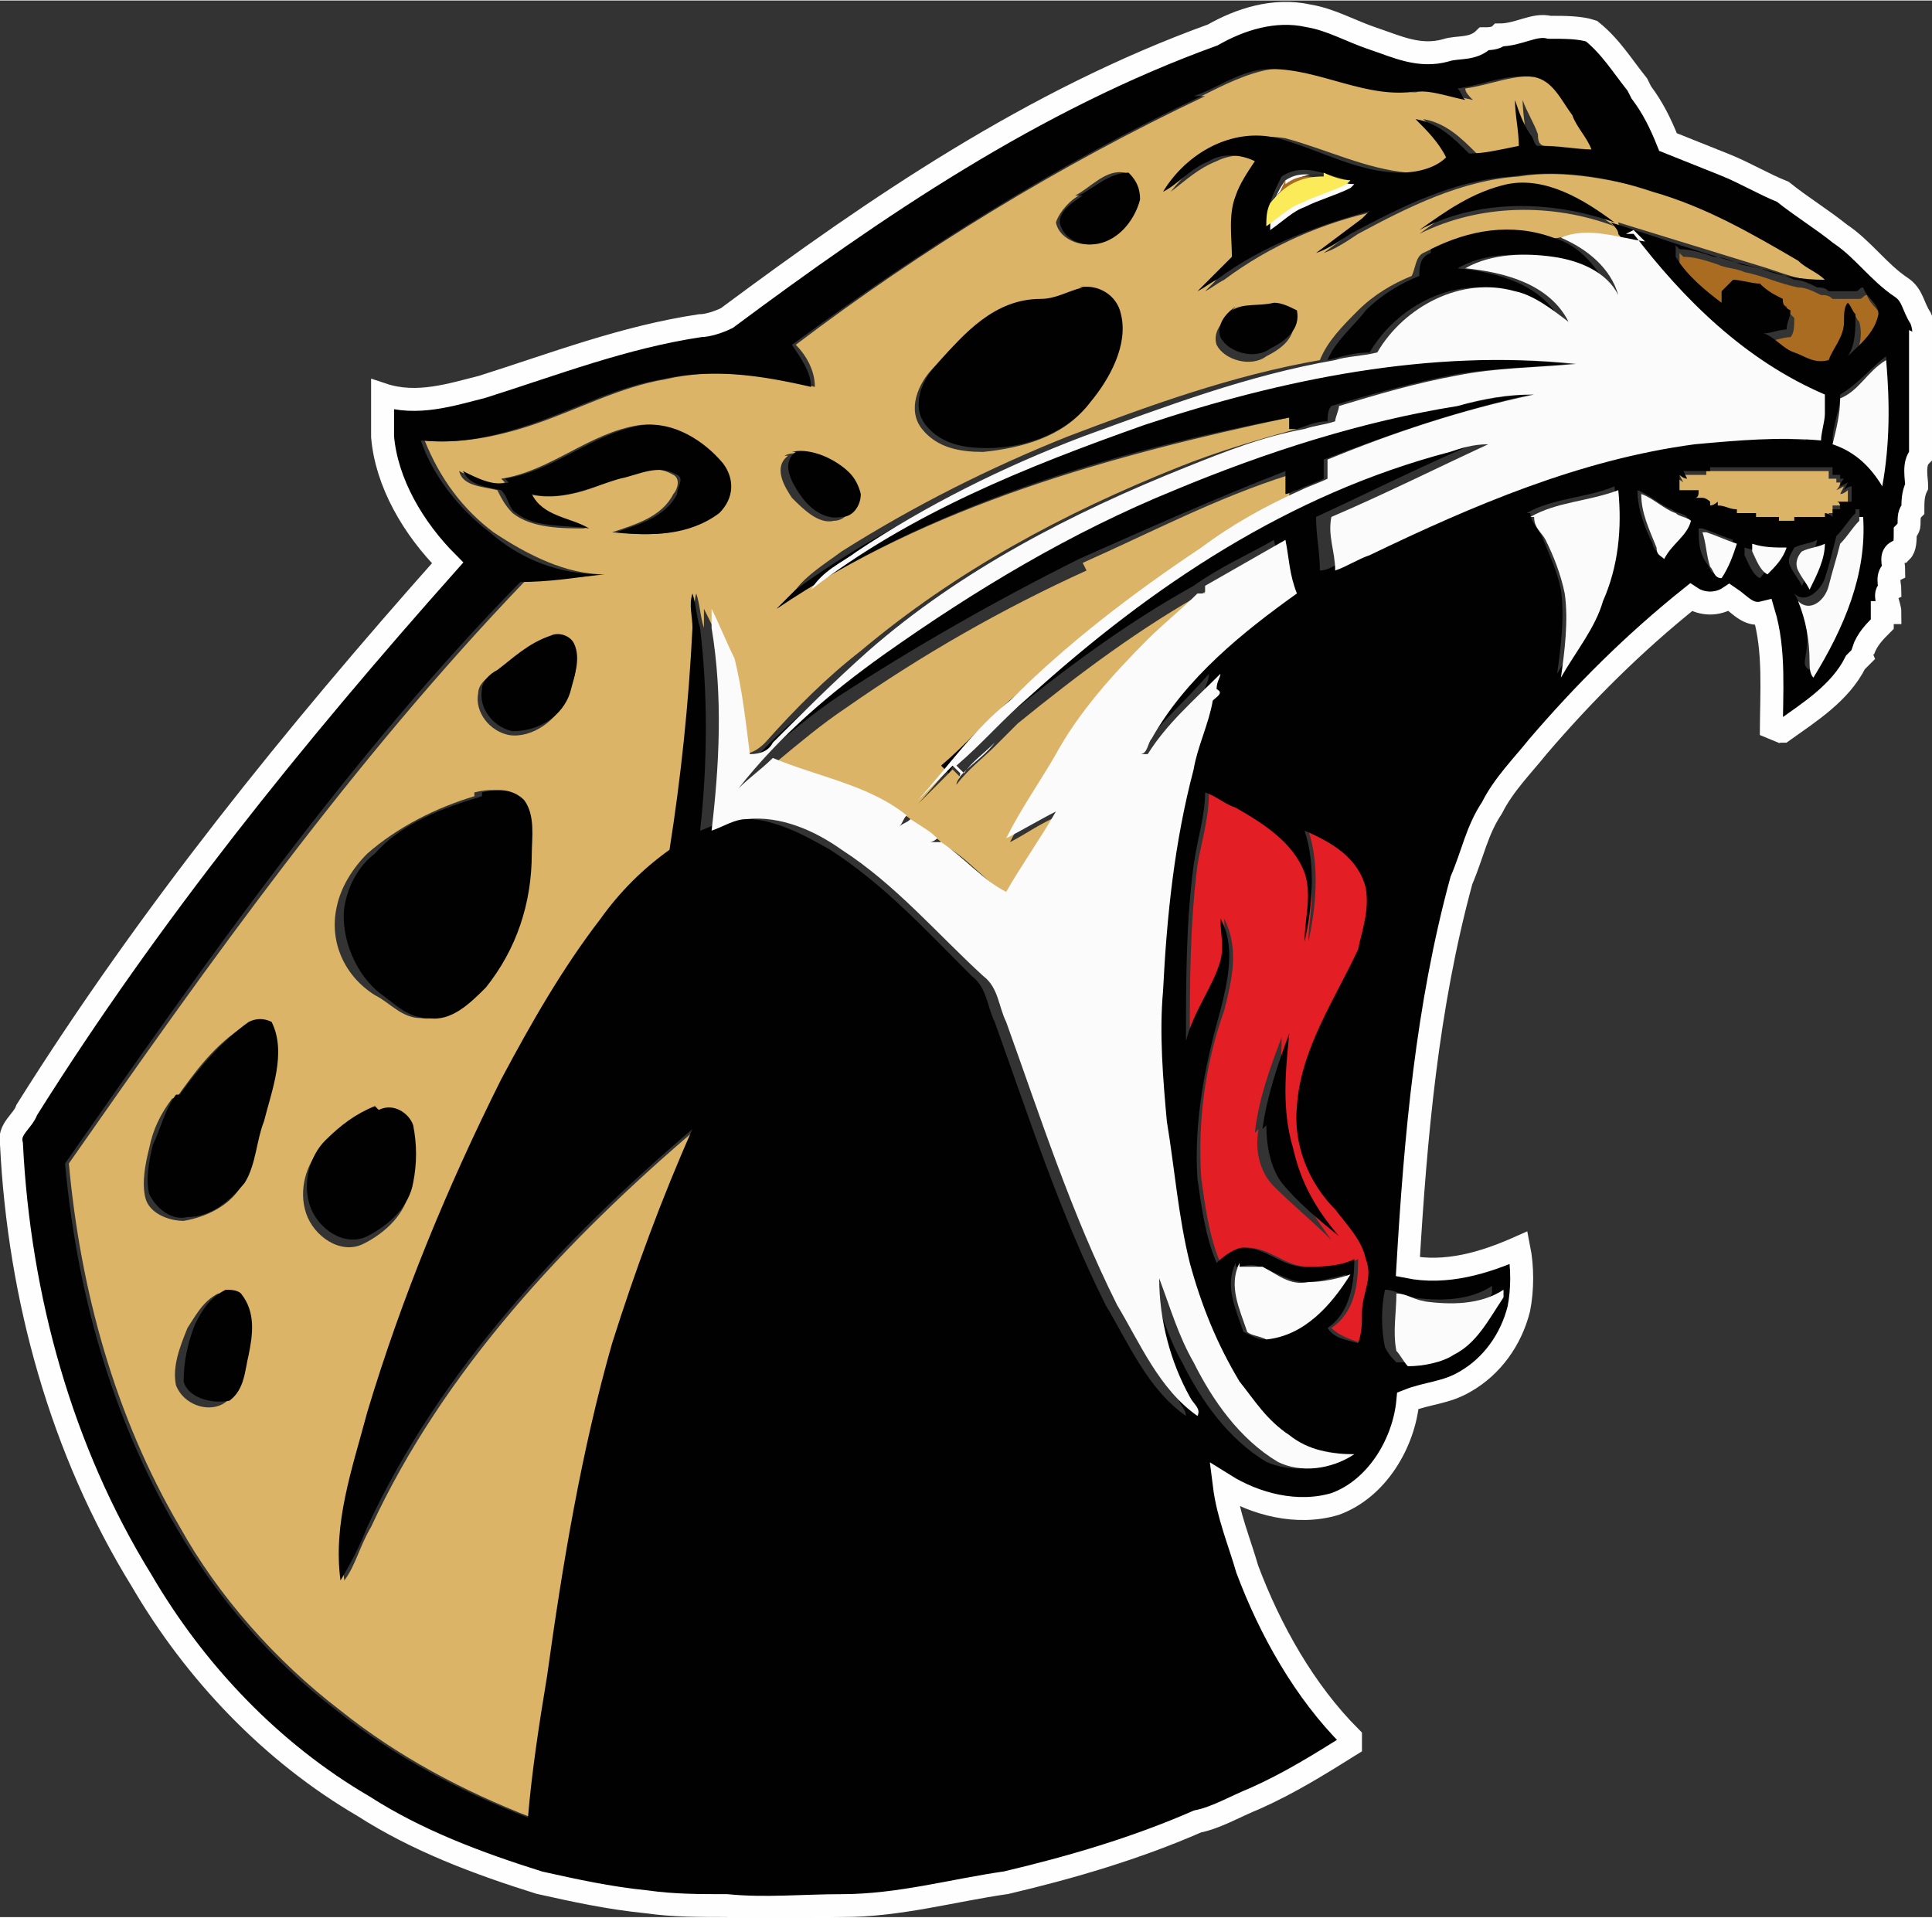 <?xml version="1.0" encoding="UTF-8"?>
<!DOCTYPE svg PUBLIC "-//W3C//DTD SVG 1.1//EN" "http://www.w3.org/Graphics/SVG/1.1/DTD/svg11.dtd">
<!-- Creator: CorelDRAW 2018 (64-Bit) -->
<svg xmlns="http://www.w3.org/2000/svg" xml:space="preserve" width="0.541in" height="0.537in" version="1.1" style="shape-rendering:geometricPrecision; text-rendering:geometricPrecision; image-rendering:optimizeQuality; fill-rule:evenodd; clip-rule:evenodd"
viewBox="0 0 5.05 5.01"
 xmlns:xlink="http://www.w3.org/1999/xlink">
 <rect x="0" y="0" width="5.05" height="5.01" fill="#333333" stroke="none"/>
 <defs>
  <style type="text/css">
   <![CDATA[
    .str0 {stroke:#FEFEFE;stroke-width:0.06;stroke-miterlimit:2.613}
    .str1 {stroke:#2B2A29;stroke-width:0.01;stroke-miterlimit:2.613}
    .fil5 {fill:none}
    .fil6 {fill:#AA6C20}
    .fil7 {fill:#FBEB58}
    .fil2 {fill:#E31E24;fill-rule:nonzero}
    .fil3 {fill:#010101;fill-rule:nonzero}
    .fil1 {fill:#AA6C20;fill-rule:nonzero}
    .fil0 {fill:#DBB467;fill-rule:nonzero}
    .fil4 {fill:#FBFBFB;fill-rule:nonzero}
   ]]>
  </style>
 </defs>
 <g id="Layer_x0020_1">
  <g id="_1184480000">
   <g>
    <g>
     <path class="fil0" d="M3.14 0.25c0.06,-0.03 0.12,-0.06 0.18,-0.07 0.13,-0.02 0.25,0.06 0.38,0.06 0.05,-0.01 0.1,0.01 0.15,0.02 -0.01,-0.01 -0.02,-0.02 -0.02,-0.03 0.07,-0.01 0.13,-0.04 0.2,-0.03 0.05,0.01 0.07,0.06 0.1,0.1 0.02,0.03 0.04,0.05 0.05,0.09 -0.05,-0 -0.1,-0.01 -0.14,-0.01 -0.02,0 -0.02,-0.02 -0.02,-0.03 -0.01,-0.03 -0.03,-0.06 -0.04,-0.09 0,0.04 0.01,0.08 0.01,0.12 -0.04,0.01 -0.08,0.02 -0.13,0.02 -0.04,-0.04 -0.08,-0.08 -0.14,-0.09 0.03,0.03 0.07,0.06 0.08,0.1 -0.03,0.03 -0.08,0.04 -0.12,0.04 -0.11,-0.01 -0.21,-0.06 -0.32,-0.09 -0.12,-0.02 -0.23,0.05 -0.3,0.14 0.04,-0.03 0.07,-0.06 0.12,-0.08 0.04,-0.02 0.09,-0.02 0.12,0 -0.02,0.03 -0.04,0.05 -0.05,0.09 -0.01,0.05 -0.01,0.11 -0.01,0.16 -0.03,0.03 -0.06,0.06 -0.09,0.09 0.02,-0.01 0.03,-0.02 0.05,-0.03 0.12,-0.09 0.26,-0.15 0.4,-0.18 -0,0.01 -0.01,0.02 -0.02,0.02 -0.04,0.03 -0.08,0.06 -0.12,0.09 0.03,-0.01 0.06,-0.03 0.09,-0.05 0.13,-0.07 0.27,-0.14 0.42,-0.15 0.12,-0.02 0.25,0.01 0.37,0.04 0.13,0.05 0.26,0.11 0.38,0.18 0.02,0.02 0.05,0.03 0.07,0.05 -0.06,0.01 -0.11,-0.01 -0.17,-0.03 -0.13,-0.04 -0.26,-0.08 -0.39,-0.12 0,0.01 0.01,0.02 0.02,0.03 -0,-0 -0.01,-0 -0.02,-0 0.01,0.01 0.02,0.02 0.03,0.03 -0.07,-0.01 -0.15,-0.04 -0.22,-0.01 -0.1,-0.04 -0.22,-0.02 -0.32,0.03 -0.02,0.01 -0.02,0.04 -0.03,0.06 -0.05,0.02 -0.1,0.05 -0.14,0.09 -0.04,0.04 -0.08,0.08 -0.1,0.13 -0.23,0.04 -0.45,0.12 -0.66,0.2 -0.2,0.08 -0.4,0.18 -0.59,0.3 -0.04,0.03 -0.09,0.06 -0.12,0.1 -0.02,0.02 -0.03,0.03 -0.05,0.05 0.4,-0.27 0.87,-0.4 1.34,-0.5 -0,0.01 -0,0.03 -0,0.03 0,-0 0.01,-0 0.02,-0 -0.11,0.03 -0.21,0.06 -0.31,0.1 -0.3,0.12 -0.58,0.27 -0.83,0.48 -0.09,0.07 -0.17,0.15 -0.25,0.24 -0.02,0.02 -0.04,0.03 -0.06,0.03 -0.01,-0.08 -0.02,-0.17 -0.04,-0.25 -0.02,-0.05 -0.04,-0.09 -0.06,-0.13 -0,0.02 -0,0.03 -0,0.05 -0.01,-0.03 -0.01,-0.06 -0.02,-0.09 -0.01,0.03 0,0.06 -0,0.09 -0.01,0.19 -0.03,0.39 -0.06,0.58 -0.07,0.05 -0.13,0.11 -0.18,0.18 -0.1,0.13 -0.19,0.27 -0.26,0.42 -0.14,0.28 -0.26,0.57 -0.35,0.87 -0.04,0.14 -0.09,0.29 -0.07,0.44 0.03,-0.04 0.04,-0.09 0.07,-0.14 0.19,-0.41 0.51,-0.75 0.85,-1.04 -0.09,0.18 -0.16,0.37 -0.21,0.56 -0.08,0.29 -0.13,0.58 -0.17,0.87 -0.02,0.12 -0.04,0.24 -0.05,0.37 -0.18,-0.07 -0.35,-0.16 -0.5,-0.28 -0.17,-0.13 -0.32,-0.3 -0.42,-0.48 -0.17,-0.29 -0.26,-0.62 -0.29,-0.95 0.37,-0.53 0.74,-1.05 1.19,-1.52 0.07,-0.01 0.14,-0.01 0.21,-0.02 -0.1,-0 -0.2,-0.05 -0.29,-0.11 -0.08,-0.06 -0.14,-0.14 -0.18,-0.24 0.09,0.01 0.19,-0.01 0.28,-0.04 0.12,-0.04 0.23,-0.1 0.35,-0.12 0.13,-0.03 0.26,-0.01 0.39,0.02 0,-0.04 -0.02,-0.08 -0.05,-0.11 0.33,-0.25 0.69,-0.47 1.07,-0.65zm-0.32 0.26l0 0c-0.02,0.01 -0.05,0.04 -0.06,0.07 0.01,0.05 0.08,0.07 0.12,0.05 0.05,-0.02 0.07,-0.06 0.09,-0.11 0.01,-0.03 -0.01,-0.05 -0.03,-0.07 -0.05,-0.01 -0.09,0.04 -0.13,0.06zm1.12 -0.02l0 0c-0.09,0.01 -0.16,0.07 -0.23,0.12 0.16,-0.08 0.35,-0.08 0.51,-0.02 -0.08,-0.06 -0.18,-0.11 -0.28,-0.1zm-1.12 0.27l0 0c-0.04,0 -0.07,0.03 -0.11,0.03 -0.11,0 -0.2,0.09 -0.27,0.17 -0.04,0.04 -0.07,0.11 -0.03,0.16 0.04,0.05 0.1,0.06 0.16,0.06 0.1,-0.01 0.21,-0.04 0.27,-0.12 0.05,-0.06 0.09,-0.15 0.08,-0.23 -0.01,-0.05 -0.06,-0.08 -0.11,-0.07zm0.4 0.06l0 0c-0.03,0.02 -0.05,0.05 -0.04,0.08 0.02,0.04 0.09,0.06 0.13,0.03 0.04,-0.02 0.08,-0.05 0.07,-0.1 -0.02,-0.01 -0.04,-0.03 -0.06,-0.02 -0.04,0 -0.07,0 -0.11,0.02zm-1.9 0.44l0 0c-0.04,0.01 -0.08,-0.01 -0.12,-0.03 0.01,0.04 0.06,0.04 0.1,0.05 0.01,0.02 0.02,0.04 0.04,0.06 0.05,0.04 0.13,0.04 0.19,0.04 -0.05,-0.03 -0.12,-0.03 -0.15,-0.09 0.08,0.02 0.16,-0.01 0.23,-0.04 0.05,-0.02 0.1,-0.04 0.15,-0.01 0.02,0.01 0.01,0.04 0,0.05 -0.03,0.06 -0.1,0.08 -0.16,0.1 0.09,0.01 0.2,0.01 0.27,-0.05 0.04,-0.03 0.04,-0.09 0.01,-0.13 -0.05,-0.06 -0.13,-0.11 -0.21,-0.1 -0.13,0.02 -0.23,0.12 -0.36,0.14zm0.74 -0.07l0 0c-0.04,0.03 -0.01,0.08 0.01,0.11 0.03,0.03 0.07,0.07 0.11,0.06 0.03,-0 0.05,-0.03 0.05,-0.06 -0.01,-0.03 -0.03,-0.06 -0.06,-0.08 -0.04,-0.02 -0.08,-0.05 -0.12,-0.03zm-0.63 0.48l0 0c-0.05,0.01 -0.09,0.06 -0.14,0.09 -0.02,0.01 -0.04,0.03 -0.04,0.05 -0.01,0.05 0.03,0.1 0.08,0.11 0.06,0.01 0.13,-0.04 0.15,-0.1 0.02,-0.04 0.04,-0.09 0.01,-0.13 -0.01,-0.02 -0.04,-0.03 -0.06,-0.02zm-0.19 0.41l0 0c-0.1,0.03 -0.2,0.08 -0.28,0.15 -0.04,0.04 -0.07,0.09 -0.08,0.14 -0.02,0.09 0.02,0.18 0.1,0.23 0.04,0.02 0.07,0.06 0.12,0.06 0.06,0.01 0.11,-0.04 0.15,-0.08 0.08,-0.09 0.12,-0.22 0.12,-0.35 -0,-0.05 0.01,-0.1 -0.02,-0.14 -0.03,-0.03 -0.07,-0.03 -0.11,-0.02zm-0.79 0.79l0 0c-0.03,0.04 -0.05,0.08 -0.06,0.13 -0.01,0.04 -0.02,0.09 -0.01,0.13 0.01,0.04 0.06,0.06 0.1,0.06 0.06,-0.01 0.12,-0.04 0.15,-0.09 0.04,-0.04 0.03,-0.11 0.05,-0.16 0.02,-0.08 0.05,-0.18 0.02,-0.26 -0.02,-0.01 -0.04,-0.01 -0.06,0 -0.08,0.05 -0.13,0.12 -0.18,0.19zm0.52 0.04l0 0c-0.05,0.02 -0.09,0.06 -0.13,0.09 -0.04,0.04 -0.06,0.11 -0.04,0.17 0.02,0.06 0.09,0.11 0.15,0.08 0.06,-0.03 0.11,-0.08 0.12,-0.14 0.01,-0.05 0.01,-0.1 0,-0.15 -0.01,-0.04 -0.05,-0.06 -0.09,-0.04zm-0.4 0.47l0 0c-0.04,0.02 -0.06,0.06 -0.08,0.09 -0.02,0.05 -0.04,0.1 -0.03,0.15 0.02,0.05 0.08,0.07 0.12,0.05 0.04,-0.02 0.05,-0.08 0.05,-0.12 0.01,-0.05 0.02,-0.12 -0.02,-0.16 -0.01,-0.01 -0.03,-0.01 -0.04,-0.01z"/>
     <path class="fil0" d="M4.27 0.22c0,0 0,0 0,0 -0,-0 -0,-0 -0,-0z"/>
     <path class="fil0" d="M4.28 0.24c0,0 0,0 0,0 -0,-0 -0,-0 -0,-0z"/>
     <path class="fil1" d="M4.39 0.66c0,0 0.01,0.01 0.01,0.01 0.03,0 0.06,0.01 0.09,0.02 0.02,0.01 0.05,0.01 0.07,0.02 0.05,0.01 0.09,0.03 0.14,0.04 0.02,0 0.04,0.01 0.06,0.02 0.01,0 0.02,0 0.03,0.01 0.02,0 0.05,0 0.07,0 0.01,-0 0.01,-0.01 0.02,-0.01 0.01,0.03 0.04,0.04 0.04,0.07 -0,0.05 -0.04,0.08 -0.08,0.11 0.02,-0.04 0.03,-0.07 0.02,-0.11 -0.01,-0.01 -0.01,-0.02 -0.02,-0.03 -0,0.02 -0.01,0.04 -0.01,0.05 0,0.04 -0.03,0.07 -0.04,0.1 -0.03,0.01 -0.06,-0.01 -0.09,-0.02 -0.03,-0.01 -0.05,-0.03 -0.08,-0.05 0.02,-0 0.04,-0.01 0.06,-0.01 0.01,-0.01 0.01,-0.03 0.01,-0.05 -0.01,-0.01 -0.02,-0.02 -0.02,-0.03 -0.02,-0.01 -0.04,-0.03 -0.06,-0.04 -0.02,-0.01 -0.04,-0.01 -0.07,-0.01 -0.01,0.01 -0.02,0.02 -0.03,0.03 -0,0.01 -0,0.02 -0,0.03 -0.05,-0.03 -0.09,-0.07 -0.12,-0.12 -0,-0 -0,-0.01 -0,-0.02z"/>
     <path class="fil0" d="M2.83 1.47c0.18,-0.08 0.35,-0.17 0.54,-0.23 -0,0.02 -0,0.04 -0,0.06 0.01,-0 0.02,-0.01 0.03,-0.01 -0.09,0.04 -0.18,0.1 -0.26,0.15 -0.17,0.12 -0.34,0.25 -0.5,0.4 -0.09,0.08 -0.16,0.17 -0.24,0.26 0.03,-0.03 0.06,-0.06 0.09,-0.09 0.01,0.01 0.01,0.01 0.02,0.02 -0,0 -0.01,0.01 -0.01,0.02 0.03,-0.04 0.07,-0.07 0.1,-0.1 0.02,-0.02 0.04,-0.04 0.06,-0.06 0.16,-0.13 0.32,-0.25 0.5,-0.35 0,0.01 0,0.02 0,0.02 -0,-0 -0.01,-0 -0.02,-0 -0.04,0.04 -0.09,0.08 -0.13,0.12 -0.09,0.09 -0.18,0.19 -0.24,0.3 -0.04,0.08 -0.09,0.14 -0.13,0.22 0.04,-0.02 0.08,-0.05 0.13,-0.07 -0.04,0.07 -0.09,0.14 -0.13,0.21 -0.06,-0.03 -0.11,-0.1 -0.17,-0.13 -0.01,-0 -0.02,-0 -0.03,-0 0,-0 0.01,-0.01 0.02,-0.01 -0.02,-0.02 -0.05,-0.03 -0.07,-0.05 -0.01,0.01 -0.02,0.01 -0.03,0.02 0.01,-0.01 0.01,-0.02 0.02,-0.03 -0.1,-0.08 -0.23,-0.11 -0.35,-0.15 0.06,-0.05 0.12,-0.1 0.18,-0.14 0.2,-0.14 0.41,-0.26 0.63,-0.36z"/>
     <path class="fil0" d="M4.4 1.24c0.02,0 0.04,0 0.06,0l-0 -0.01c0.11,0 0.21,-0 0.32,0 0,0.01 0,0.02 0,0.02 0.01,-0 0.02,-0 0.02,-0l-0 0.01 0.01 -0c-0,0.01 -0.01,0.02 -0.01,0.02l0.02 -0.01 -0.01 0.02c0.01,-0 0.02,-0.01 0.02,-0.01 -0,0.01 -0,0.02 -0,0.04 -0.01,-0 -0.03,-0 -0.04,-0 0,0.01 0,0.02 0.01,0.02l-0.02 -0 0 0.02c-0.01,-0 -0.02,-0.01 -0.02,-0.01l-0 0.01c-0.03,-0 -0.05,-0 -0.08,-0l0 0.01c-0.01,-0 -0.03,-0 -0.04,-0l0 -0.01c-0.02,0 -0.04,0 -0.06,0l-0 -0.01c-0.02,-0 -0.03,-0 -0.05,-0l0 -0.01c-0.02,-0 -0.03,-0.01 -0.05,-0.01l0 -0.01c-0.01,0 -0.02,0.01 -0.02,0.01l0 -0.01c-0.01,-0 -0.02,-0.01 -0.02,-0.01 -0.01,0 -0.02,0 -0.02,0 0,-0.01 0,-0.02 0.01,-0.02 -0.02,0 -0.04,0 -0.05,0 -0,-0.01 -0,-0.02 -0,-0.04 0.01,0 0.02,0.01 0.02,0.01l-0.01 -0.02z"/>
     <path class="fil2" d="M3.16 2.07c0.03,0.01 0.05,0.03 0.08,0.04 0.07,0.04 0.15,0.09 0.18,0.17 0.02,0.06 0,0.12 0,0.18 0.02,-0.09 0.03,-0.2 0,-0.29 0.07,0.03 0.14,0.07 0.16,0.15 0.02,0.05 -0,0.11 -0.02,0.16 -0.06,0.14 -0.15,0.26 -0.16,0.41 -0.01,0.1 0.03,0.2 0.1,0.27 0.03,0.04 0.07,0.08 0.08,0.13 0.01,0.05 -0.01,0.09 -0.01,0.14 -0,0.03 0,0.05 -0.01,0.08 -0.03,-0.01 -0.06,-0.02 -0.08,-0.04 0.06,-0.04 0.07,-0.11 0.07,-0.18 -0.04,0.02 -0.08,0.02 -0.13,0.02 -0.06,-0 -0.1,-0.05 -0.16,-0.05 -0.03,0 -0.05,0.02 -0.07,0.04 -0.03,-0.07 -0.04,-0.15 -0.05,-0.22 -0.01,-0.15 0.01,-0.3 0.06,-0.44 0.02,-0.08 0.04,-0.16 -0,-0.24 0,0.04 0.01,0.07 0,0.11 -0.02,0.08 -0.08,0.14 -0.09,0.21 0,-0.15 0,-0.3 0.02,-0.46 0.01,-0.06 0.03,-0.12 0.03,-0.19zm0.13 0.88l0 0c-0.01,0.05 0,0.11 0.04,0.15 0.05,0.05 0.1,0.09 0.15,0.14 -0.05,-0.07 -0.1,-0.14 -0.12,-0.23 -0.03,-0.1 -0.01,-0.2 -0.01,-0.3 -0.03,0.08 -0.06,0.16 -0.07,0.25z"/>
     <path class="fil3" d="M3.16 0.08c0.07,-0.04 0.16,-0.07 0.25,-0.05 0.06,0.01 0.11,0.04 0.17,0.06 0.06,0.02 0.12,0.05 0.19,0.03 0.03,-0.01 0.07,-0 0.1,-0.03 0.01,-0 0.03,0 0.04,-0.01 0.05,-0 0.09,-0.03 0.13,-0.02 0.04,0 0.08,-0 0.11,0.01 0.05,0.04 0.08,0.09 0.12,0.14 0,0 0,0 0,0l0.01 0.02c0,0 0,0 0,0 0.03,0.04 0.05,0.08 0.07,0.13 0.05,0.02 0.1,0.04 0.15,0.06 0.05,0.02 0.1,0.05 0.15,0.07 0.05,0.04 0.1,0.07 0.15,0.11 0.06,0.04 0.1,0.1 0.16,0.14 0.03,0.02 0.03,0.05 0.05,0.08 0.01,0.02 0.01,0.05 0.01,0.07 0,0 0.01,0.01 0.01,0.02 0,0.09 0,0.19 -0,0.28 -0.02,0.02 -0.01,0.06 -0.01,0.08 -0.01,0.02 -0.01,0.04 -0.01,0.06 -0.01,0.01 -0.01,0.02 -0.01,0.04 -0,0.01 -0.01,0.02 -0.01,0.02 0,0.02 -0,0.04 -0.01,0.05l-0.01 -0c-0,-0 -0.01,-0 -0.01,-0 -0.02,0.06 -0.01,0.13 -0.04,0.18 -0.02,0.03 -0.03,0.07 -0.05,0.11 -0.04,0.08 -0.12,0.13 -0.19,0.18 -0.01,0 -0.02,0 -0.03,0.01 0,-0.11 0.01,-0.22 -0.02,-0.32 -0.04,0.01 -0.06,-0.02 -0.09,-0.04 -0.03,0.02 -0.07,0.02 -0.1,-0 -0.15,0.12 -0.28,0.25 -0.4,0.39 -0.04,0.05 -0.09,0.1 -0.12,0.16 -0.04,0.06 -0.05,0.12 -0.08,0.19 -0.09,0.33 -0.12,0.67 -0.14,1.01 0.1,0.02 0.2,-0.01 0.29,-0.05 0.01,0.05 0.01,0.11 0,0.16 -0.02,0.08 -0.07,0.15 -0.14,0.19 -0.05,0.03 -0.1,0.03 -0.15,0.05 -0.01,0.11 -0.08,0.23 -0.19,0.27 -0.1,0.03 -0.21,-0 -0.29,-0.05 0.01,0.08 0.04,0.15 0.06,0.22 0.06,0.16 0.15,0.32 0.27,0.44 -0,0 -0,0.01 -0,0.02 -0.08,0.05 -0.16,0.1 -0.25,0.14 -0.05,0.02 -0.1,0.05 -0.15,0.06 -0.16,0.07 -0.33,0.12 -0.5,0.16 -0.14,0.02 -0.28,0.06 -0.43,0.06 -0.1,0 -0.2,0.01 -0.3,0 -0.07,-0 -0.14,0 -0.21,-0.01 -0.1,-0.01 -0.19,-0.03 -0.28,-0.05 -0.16,-0.05 -0.32,-0.11 -0.46,-0.2 -0.24,-0.14 -0.44,-0.35 -0.58,-0.59 -0.21,-0.34 -0.32,-0.74 -0.34,-1.14 -0.01,-0.04 0.03,-0.06 0.04,-0.09 0.32,-0.51 0.7,-0.98 1.1,-1.43 -0.09,-0.09 -0.16,-0.21 -0.17,-0.33 -0,-0.04 -0,-0.07 -0,-0.11 0.09,0.03 0.18,-0 0.26,-0.02 0.19,-0.06 0.37,-0.13 0.57,-0.16 0.02,-0 0.05,-0.01 0.07,-0.02 0.39,-0.29 0.8,-0.57 1.27,-0.74zm-0.02 0.17l0 0c-0.38,0.18 -0.73,0.4 -1.07,0.65 0.02,0.03 0.05,0.07 0.05,0.11 -0.13,-0.03 -0.26,-0.05 -0.39,-0.02 -0.12,0.02 -0.23,0.08 -0.35,0.12 -0.09,0.03 -0.18,0.05 -0.28,0.04 0.03,0.09 0.1,0.18 0.18,0.24 0.08,0.07 0.18,0.11 0.29,0.11 -0.07,0.01 -0.14,0.02 -0.21,0.02 -0.45,0.46 -0.82,0.99 -1.19,1.52 0.03,0.33 0.12,0.66 0.29,0.95 0.11,0.19 0.25,0.35 0.42,0.48 0.15,0.12 0.32,0.21 0.5,0.28 0.01,-0.12 0.03,-0.25 0.05,-0.37 0.04,-0.29 0.09,-0.59 0.17,-0.87 0.06,-0.19 0.13,-0.38 0.21,-0.56 -0.34,0.29 -0.66,0.63 -0.85,1.04 -0.02,0.05 -0.04,0.09 -0.07,0.14 -0.02,-0.15 0.03,-0.29 0.07,-0.44 0.09,-0.3 0.21,-0.59 0.35,-0.87 0.08,-0.15 0.16,-0.29 0.26,-0.42 0.05,-0.07 0.11,-0.13 0.18,-0.18 0.03,-0.19 0.05,-0.38 0.06,-0.58 0,-0.03 -0.01,-0.06 0,-0.09 0.01,0.03 0.01,0.06 0.02,0.09 0.02,0.17 0.02,0.35 -0,0.53 0.03,-0.01 0.06,-0.03 0.09,-0.03 0.09,-0.01 0.18,0.04 0.25,0.08 0.14,0.09 0.25,0.21 0.37,0.33 0.04,0.03 0.04,0.08 0.06,0.12 0.09,0.25 0.17,0.5 0.29,0.74 0.06,0.1 0.11,0.22 0.21,0.29 0,-0.02 -0.02,-0.03 -0.02,-0.05 -0.04,-0.1 -0.07,-0.21 -0.08,-0.31 0.03,0.07 0.05,0.15 0.09,0.22 0.05,0.1 0.12,0.2 0.22,0.26 0.07,0.03 0.14,0.02 0.2,-0.02 -0.06,-0.01 -0.12,-0.02 -0.17,-0.05 -0.05,-0.03 -0.09,-0.09 -0.13,-0.14 -0.06,-0.1 -0.1,-0.2 -0.13,-0.31 -0.04,-0.12 -0.05,-0.24 -0.06,-0.37 -0.01,-0.11 -0.02,-0.22 -0.01,-0.34 0.01,-0.19 0.03,-0.39 0.08,-0.58 0.01,-0.06 0.04,-0.12 0.05,-0.18 0.01,-0.01 0.03,-0.02 0.01,-0.03 0,-0.01 0.01,-0.02 0.01,-0.04 -0.06,0.07 -0.13,0.13 -0.19,0.21 -0,0.01 -0.01,0.01 -0.02,0 0.02,-0 0.02,-0.03 0.03,-0.04 0.09,-0.16 0.23,-0.28 0.38,-0.38 -0.01,-0.04 -0.02,-0.09 -0.03,-0.14 -0.07,0.04 -0.14,0.07 -0.21,0.12 -0.18,0.1 -0.34,0.22 -0.5,0.35 -0.02,0.02 -0.04,0.03 -0.06,0.06 -0.03,0.02 -0.06,0.04 -0.08,0.08 -0.01,-0.01 -0.01,-0.01 -0.02,-0.02 0.07,-0.06 0.12,-0.12 0.19,-0.18 0.31,-0.29 0.68,-0.53 1.1,-0.64 0.03,-0.01 0.07,-0.02 0.1,-0.02 -0.14,0.06 -0.28,0.13 -0.41,0.19 -0,0.05 0.01,0.09 0.01,0.14 0.03,-0 0.06,-0.03 0.09,-0.04 0.27,-0.13 0.55,-0.24 0.85,-0.29 0.11,-0.01 0.22,-0.02 0.33,-0.01 0,-0.02 0.01,-0.05 0.01,-0.07 0,-0.02 0,-0.03 0,-0.05 -0.2,-0.09 -0.37,-0.24 -0.5,-0.42l-0 -0c-0,-0.01 -0.01,-0.02 -0.02,-0.03 0.13,0.04 0.26,0.09 0.39,0.12 0.05,0.02 0.11,0.03 0.17,0.03 -0.02,-0.02 -0.05,-0.03 -0.07,-0.05 -0.12,-0.07 -0.24,-0.14 -0.38,-0.18 -0.12,-0.04 -0.24,-0.06 -0.37,-0.04 -0.15,0.01 -0.29,0.08 -0.42,0.15 -0.03,0.02 -0.06,0.04 -0.09,0.05 0.04,-0.03 0.08,-0.06 0.12,-0.09 0.01,-0.01 0.01,-0.01 0.02,-0.02 -0.14,0.04 -0.28,0.09 -0.4,0.18 -0.02,0.01 -0.03,0.02 -0.05,0.03 0.03,-0.03 0.06,-0.06 0.09,-0.09 0,-0.05 -0.01,-0.11 0.01,-0.16 0.01,-0.03 0.03,-0.06 0.05,-0.09 -0.04,-0.02 -0.09,-0.02 -0.12,-0 -0.05,0.02 -0.08,0.06 -0.12,0.08 0.06,-0.1 0.18,-0.17 0.3,-0.14 0.11,0.03 0.21,0.09 0.32,0.09 0.04,0 0.09,-0.01 0.12,-0.04 -0.02,-0.04 -0.05,-0.07 -0.08,-0.1 0.06,0.01 0.1,0.05 0.14,0.09 0.04,-0 0.08,-0.01 0.13,-0.02 0,-0.04 -0.01,-0.08 -0.01,-0.12 0.01,0.03 0.02,0.06 0.04,0.09 0.01,0.01 0.01,0.03 0.02,0.03 0.05,0 0.1,0.01 0.14,0.01 -0.01,-0.03 -0.04,-0.06 -0.05,-0.09 -0.03,-0.04 -0.05,-0.09 -0.1,-0.1 -0.07,-0.01 -0.13,0.02 -0.2,0.03 0.01,0.01 0.01,0.02 0.02,0.03 -0.05,-0.01 -0.1,-0.03 -0.15,-0.02 -0.13,0.01 -0.25,-0.07 -0.38,-0.06 -0.07,0.01 -0.12,0.05 -0.18,0.07zm0.21 0.21l0 0c-0.02,0.04 -0.04,0.08 -0.04,0.13 0.03,-0.02 0.06,-0.05 0.09,-0.06 0.04,-0.02 0.08,-0.03 0.12,-0.05l0.01 -0.01c-0.06,-0.01 -0.12,-0.05 -0.18,-0.01zm1.03 0.19l0 0c0,0 0,0.01 0,0.02 0.03,0.05 0.08,0.09 0.12,0.12 0,-0.01 0,-0.02 0,-0.03 0.01,-0.01 0.02,-0.02 0.03,-0.03 0.02,-0 0.05,0.01 0.07,0.01 0.02,0.02 0.04,0.03 0.06,0.04 -0,0.01 0,0.02 0.02,0.03 -0,0.02 -0.01,0.03 -0.01,0.05 -0.02,0 -0.04,0.01 -0.06,0.01 0.03,0.01 0.05,0.04 0.08,0.05 0.03,0.01 0.05,0.03 0.09,0.02 0.01,-0.03 0.04,-0.06 0.04,-0.1 0,-0.02 0,-0.04 0.01,-0.05 0.01,0.01 0.01,0.02 0.02,0.03 0,0.04 -0,0.08 -0.02,0.11 0.03,-0.03 0.07,-0.06 0.08,-0.11 0,-0.03 -0.03,-0.04 -0.04,-0.07 -0.01,0 -0.01,0.01 -0.02,0.01 -0.02,0 -0.05,0 -0.07,-0 -0.01,-0.01 -0.02,-0.01 -0.03,-0.01 -0.02,-0.01 -0.04,-0.02 -0.06,-0.02 -0.04,-0.02 -0.09,-0.03 -0.14,-0.04 -0.02,-0.01 -0.05,-0.02 -0.07,-0.02 -0.03,-0.01 -0.06,-0.02 -0.09,-0.02 -0,-0 -0.01,-0.01 -0.01,-0.01zm0.43 0.38l0 0c-0,0.04 -0.02,0.08 -0.02,0.12 0.06,0.01 0.1,0.06 0.13,0.11 0.01,-0.11 0.02,-0.22 0.01,-0.33 -0.04,0.03 -0.07,0.07 -0.12,0.1zm-0.41 0.2l0 0 0.01 0.02c-0.01,-0 -0.02,-0.01 -0.02,-0.01 0,0.01 0,0.02 0,0.04 0.02,0 0.04,-0 0.05,-0 -0,0.01 -0,0.02 -0.01,0.02 0.01,-0 0.02,-0 0.02,-0 0.01,0 0.02,0.01 0.02,0.01l-0 0.01c0.01,-0 0.02,-0.01 0.02,-0.01l-0 0.01c0.02,0 0.03,0.01 0.05,0.01l-0 0.01c0.02,0 0.03,0 0.05,0l0 0.01c0.02,-0 0.04,-0 0.06,-0l-0 0.01c0.01,0 0.03,0 0.04,0l-0 -0.01c0.03,0 0.05,0 0.08,0l0 -0.01c0.01,0 0.02,0.01 0.02,0.01l-0 -0.02 0.02 0c-0,-0.01 -0,-0.02 -0.01,-0.02 0.01,0 0.03,0 0.04,0 0,-0.01 0,-0.02 0,-0.04 -0.01,0 -0.02,0.01 -0.02,0.01l0.01 -0.02 -0.02 0.01c0,-0.01 0.01,-0.02 0.01,-0.02l-0.01 0 0 -0.01c-0.01,0 -0.02,0 -0.02,0 0,-0.01 0,-0.02 -0,-0.02 -0.11,-0 -0.21,0 -0.32,-0l0 0.01c-0.02,-0 -0.04,-0 -0.06,-0zm-0.4 0.11l0 0c0,0.02 0.02,0.04 0.03,0.06 0.02,0.05 0.04,0.09 0.05,0.14 0.01,0.07 0,0.15 -0.01,0.22 0.04,-0.07 0.09,-0.12 0.11,-0.2 0.03,-0.09 0.05,-0.19 0.04,-0.29 -0.07,0.03 -0.16,0.03 -0.23,0.07zm0.28 -0.06l0 0c-0,0.05 0.02,0.1 0.04,0.14 0,0.01 0.01,0.02 0.02,0.03 0.02,-0.03 0.06,-0.06 0.07,-0.1 -0.01,-0.01 -0.03,-0.01 -0.04,-0.02 -0.03,-0.01 -0.06,-0.04 -0.09,-0.05zm0.57 0.06l0 0c-0.02,0.02 -0.03,0.04 -0.05,0.06 -0.01,0.04 -0.02,0.08 -0.03,0.11 -0.01,0.03 -0.05,0.07 -0.08,0.04 0.03,0.05 0.04,0.11 0.03,0.16 0,0.01 -0.01,0.03 0.01,0.04 0.08,-0.13 0.14,-0.27 0.13,-0.42 -0,-0 -0.01,-0 -0.01,-0zm-0.41 0.04l0 0c0,0.03 0,0.06 0.02,0.09 0.01,0.01 0.01,0.03 0.03,0.03 0.02,-0.03 0.03,-0.06 0.04,-0.09 -0.03,-0.01 -0.05,-0.02 -0.08,-0.03zm0.25 0.05l0 0c-0.01,0.02 -0.02,0.03 -0.01,0.05 0.01,0.02 0.02,0.03 0.03,0.05 0.02,-0.04 0.03,-0.08 0.04,-0.12 -0.02,0.01 -0.04,0.01 -0.06,0.02zm-0.13 0.02l0 0c0.01,0.02 0.02,0.05 0.04,0.06 0.02,-0.02 0.03,-0.05 0.05,-0.07 -0.03,-0 -0.06,-0 -0.09,-0.01 0,0.01 0,0.02 0,0.03zm-1.41 0.62l0 0c-0,0.06 -0.02,0.12 -0.03,0.19 -0.02,0.15 -0.02,0.3 -0.02,0.46 0.02,-0.08 0.07,-0.14 0.09,-0.21 0.01,-0.04 0,-0.07 -0,-0.11 0.04,0.07 0.02,0.16 0,0.24 -0.04,0.14 -0.07,0.29 -0.06,0.44 0.01,0.07 0.02,0.15 0.05,0.22 0.02,-0.02 0.05,-0.04 0.07,-0.04 0.06,-0 0.1,0.05 0.16,0.05 0.04,0 0.09,0 0.13,-0.02 0,0.06 -0.01,0.14 -0.07,0.18 0.02,0.03 0.05,0.03 0.08,0.04 0.01,-0.03 0.01,-0.05 0.01,-0.08 0,-0.05 0.03,-0.09 0.01,-0.14 -0.01,-0.05 -0.05,-0.09 -0.08,-0.13 -0.07,-0.07 -0.11,-0.17 -0.1,-0.27 0.01,-0.15 0.1,-0.28 0.16,-0.41 0.01,-0.05 0.03,-0.1 0.02,-0.16 -0.02,-0.08 -0.09,-0.12 -0.16,-0.15 0.03,0.09 0.02,0.2 -0,0.29 -0,-0.06 0.02,-0.12 -0,-0.18 -0.03,-0.08 -0.11,-0.13 -0.18,-0.17 -0.03,-0.01 -0.05,-0.03 -0.08,-0.04zm0.08 1.23l0 0c-0.03,0.06 0,0.12 0.02,0.18 0.02,0.01 0.04,0.02 0.05,0.02 0.1,-0.01 0.17,-0.09 0.22,-0.17 -0.04,0.01 -0.08,0.02 -0.11,0.02 -0.04,0 -0.08,-0.03 -0.12,-0.04 -0.02,-0.01 -0.04,-0 -0.06,-0zm0.47 0.09l0 0c-0.03,-0 -0.05,-0.02 -0.08,-0.02 -0.01,0.05 -0.01,0.1 -0,0.15 0.01,0.02 0.02,0.03 0.03,0.04 0.04,0 0.08,-0 0.12,-0.03 0.06,-0.04 0.1,-0.1 0.13,-0.15 0,-0.01 0,-0.02 0,-0.02 -0.06,0.04 -0.14,0.04 -0.21,0.03z"/>
     <path class="fil3" d="M2.82 0.51c0.04,-0.02 0.08,-0.06 0.13,-0.06 0.02,0.02 0.03,0.04 0.03,0.07 -0.01,0.04 -0.04,0.09 -0.09,0.11 -0.05,0.02 -0.11,-0 -0.12,-0.05 0,-0.03 0.03,-0.05 0.06,-0.07z"/>
     <path class="fil3" d="M3.94 0.48c0.1,-0.02 0.2,0.04 0.28,0.1 -0.17,-0.06 -0.36,-0.06 -0.51,0.02 0.07,-0.05 0.14,-0.1 0.23,-0.12z"/>
     <path class="fil3" d="M3.74 0.65c0.1,-0.05 0.21,-0.07 0.32,-0.03 0.07,0.02 0.12,0.08 0.15,0.15 -0.03,-0.07 -0.11,-0.09 -0.17,-0.1 -0.08,-0.01 -0.16,-0.01 -0.23,0.03 0.1,0.01 0.22,0.04 0.27,0.14 -0.04,-0.03 -0.08,-0.07 -0.14,-0.08 -0.14,-0.04 -0.29,0.04 -0.36,0.16 -0.04,0 -0.07,0.01 -0.11,0.02 0.02,-0.05 0.07,-0.09 0.1,-0.13 0.04,-0.04 0.09,-0.07 0.14,-0.09 0,-0.02 0,-0.05 0.03,-0.06z"/>
     <path class="fil3" d="M2.82 0.75c0.05,-0.01 0.1,0.02 0.11,0.07 0.02,0.08 -0.03,0.17 -0.08,0.23 -0.06,0.08 -0.17,0.12 -0.27,0.12 -0.06,0 -0.12,-0.01 -0.16,-0.06 -0.04,-0.05 -0.01,-0.12 0.03,-0.16 0.07,-0.08 0.15,-0.17 0.27,-0.17 0.04,0 0.07,-0.02 0.11,-0.03z"/>
     <path class="fil3" d="M3.22 0.81c0.03,-0.02 0.07,-0.01 0.11,-0.02 0.02,-0 0.04,0.01 0.06,0.02 0.01,0.05 -0.03,0.08 -0.07,0.1 -0.04,0.03 -0.11,0.01 -0.13,-0.03 -0.01,-0.03 0.01,-0.06 0.04,-0.08z"/>
     <path class="fil3" d="M2.97 1.11c0.36,-0.12 0.75,-0.2 1.13,-0.16 -0.1,0.01 -0.21,0.01 -0.31,0.03 -0.1,0.02 -0.21,0.05 -0.31,0.08 -0.01,0.01 -0.01,0.03 -0.01,0.04 -0.03,0 -0.05,0.01 -0.08,0.02 -0,0 -0.01,0 -0.02,0 0,-0.01 0,-0.03 0,-0.03 -0.47,0.09 -0.94,0.23 -1.34,0.5 0.02,-0.02 0.03,-0.03 0.05,-0.05 0.26,-0.19 0.57,-0.32 0.87,-0.43z"/>
     <path class="fil3" d="M3.8 1.06c0.06,-0.01 0.13,-0.03 0.2,-0.03 -0.18,0.04 -0.36,0.1 -0.54,0.17 0,0.02 0,0.03 0,0.05 -0.02,0.01 -0.05,0.02 -0.07,0.03 -0.01,0 -0.02,0.01 -0.03,0.01 0,-0.02 0,-0.04 0,-0.06 -0.18,0.07 -0.36,0.15 -0.54,0.23 -0.22,0.11 -0.43,0.23 -0.63,0.36 -0.06,0.04 -0.12,0.09 -0.18,0.14 -0.03,0.03 -0.06,0.06 -0.09,0.08 0.11,-0.13 0.25,-0.24 0.38,-0.35 0.23,-0.17 0.49,-0.32 0.76,-0.43 0.24,-0.1 0.48,-0.18 0.74,-0.22z"/>
     <path class="fil3" d="M1.32 1.25c0.13,-0.02 0.23,-0.12 0.36,-0.14 0.08,-0.01 0.16,0.04 0.21,0.1 0.03,0.04 0.03,0.09 -0.01,0.13 -0.08,0.06 -0.18,0.06 -0.27,0.05 0.06,-0.02 0.13,-0.04 0.16,-0.1 0,-0.02 0.02,-0.04 -0,-0.05 -0.05,-0.03 -0.1,-0 -0.15,0.01 -0.07,0.02 -0.15,0.06 -0.23,0.04 0.03,0.06 0.1,0.06 0.15,0.09 -0.06,-0.01 -0.14,-0 -0.19,-0.04 -0.02,-0.01 -0.02,-0.04 -0.04,-0.06 -0.04,-0.01 -0.08,-0.01 -0.1,-0.05 0.04,0.02 0.08,0.04 0.12,0.03z"/>
     <path class="fil3" d="M2.07 1.18c0.04,-0.01 0.09,0.01 0.12,0.03 0.03,0.02 0.05,0.04 0.06,0.08 0,0.03 -0.02,0.06 -0.05,0.06 -0.05,0.01 -0.09,-0.03 -0.11,-0.06 -0.02,-0.03 -0.05,-0.08 -0.01,-0.11z"/>
     <path class="fil3" d="M1.44 1.66c0.02,-0.01 0.05,-0 0.06,0.02 0.02,0.04 0,0.09 -0.01,0.13 -0.02,0.06 -0.08,0.1 -0.15,0.1 -0.05,-0.01 -0.09,-0.06 -0.08,-0.11 0,-0.02 0.02,-0.04 0.04,-0.05 0.04,-0.03 0.08,-0.07 0.14,-0.09z"/>
     <path class="fil3" d="M1.26 2.07c0.04,-0.01 0.08,-0.01 0.11,0.02 0.03,0.04 0.02,0.1 0.02,0.14 0,0.13 -0.04,0.25 -0.12,0.35 -0.04,0.04 -0.09,0.09 -0.15,0.08 -0.05,0 -0.08,-0.03 -0.12,-0.06 -0.07,-0.05 -0.11,-0.15 -0.1,-0.23 0.01,-0.06 0.04,-0.11 0.08,-0.14 0.07,-0.08 0.18,-0.12 0.28,-0.15z"/>
     <path class="fil3" d="M0.47 2.86c0.05,-0.07 0.11,-0.14 0.18,-0.19 0.02,-0.01 0.04,-0.01 0.06,-0 0.04,0.08 0,0.18 -0.02,0.26 -0.02,0.05 -0.02,0.11 -0.05,0.16 -0.04,0.05 -0.09,0.09 -0.15,0.09 -0.04,0.01 -0.08,-0.02 -0.1,-0.06 -0.01,-0.04 -0,-0.09 0.01,-0.13 0.02,-0.04 0.03,-0.09 0.06,-0.13z"/>
     <path class="fil3" d="M3.3 2.95c0.01,-0.08 0.04,-0.17 0.07,-0.25 -0.01,0.1 -0.02,0.2 0.01,0.3 0.02,0.09 0.06,0.16 0.12,0.23 -0.05,-0.04 -0.11,-0.09 -0.15,-0.14 -0.03,-0.04 -0.04,-0.1 -0.04,-0.15z"/>
     <path class="fil3" d="M0.99 2.9c0.04,-0.02 0.08,0.01 0.09,0.04 0.01,0.05 0.01,0.1 -0,0.15 -0.01,0.06 -0.06,0.11 -0.12,0.14 -0.06,0.03 -0.13,-0.02 -0.15,-0.08 -0.02,-0.06 -0,-0.13 0.04,-0.17 0.04,-0.04 0.08,-0.07 0.13,-0.09z"/>
     <path class="fil3" d="M0.59 3.37c0.01,-0 0.03,-0 0.04,0.01 0.04,0.05 0.03,0.11 0.02,0.16 -0.01,0.04 -0.01,0.09 -0.05,0.12 -0.05,0.01 -0.11,-0.01 -0.12,-0.05 -0,-0.05 0.01,-0.1 0.03,-0.15 0.02,-0.04 0.04,-0.07 0.08,-0.09z"/>
     <path class="fil4" d="M3.36 0.47c0.06,-0.04 0.12,0.01 0.18,0.01l-0.01 0.01c-0.04,0.02 -0.08,0.03 -0.12,0.05 -0.03,0.01 -0.06,0.04 -0.09,0.06 0,-0.05 0.01,-0.09 0.04,-0.13z"/>
     <path class="fil4" d="M4.25 0.61c0,0 0.01,0 0.02,0l0 0c0.13,0.17 0.29,0.33 0.5,0.42 -0,0.02 -0,0.04 -0,0.05 -0,0.02 -0.01,0.05 -0.01,0.07 -0.11,-0.01 -0.22,0 -0.33,0.01 -0.3,0.04 -0.58,0.16 -0.85,0.29 -0.03,0.01 -0.06,0.03 -0.09,0.04 -0,-0.05 -0.02,-0.09 -0.01,-0.14 0.14,-0.06 0.28,-0.13 0.41,-0.19 -0.04,-0 -0.07,0.01 -0.1,0.02 -0.42,0.11 -0.78,0.35 -1.1,0.64 -0.07,0.06 -0.12,0.12 -0.19,0.18 0.01,0.01 0.01,0.01 0.02,0.02 0.02,-0.03 0.05,-0.05 0.08,-0.08 -0.03,0.04 -0.07,0.06 -0.1,0.1 0,-0 0.01,-0.01 0.01,-0.02 -0.01,-0.01 -0.01,-0.01 -0.02,-0.02 -0.03,0.03 -0.06,0.06 -0.09,0.09 0.08,-0.09 0.15,-0.19 0.24,-0.26 0.15,-0.15 0.32,-0.28 0.5,-0.4 0.08,-0.06 0.17,-0.11 0.26,-0.15 0.02,-0.01 0.05,-0.02 0.07,-0.03 -0,-0.02 -0,-0.03 -0,-0.05 0.17,-0.07 0.35,-0.13 0.54,-0.17 -0.07,0 -0.13,0.01 -0.2,0.03 -0.25,0.04 -0.5,0.12 -0.74,0.22 -0.27,0.11 -0.52,0.26 -0.76,0.43 -0.14,0.1 -0.27,0.21 -0.38,0.35 0.03,-0.03 0.06,-0.05 0.09,-0.08 0.12,0.05 0.25,0.07 0.35,0.15 -0.01,0.01 -0.01,0.02 -0.02,0.03 0.01,-0.01 0.02,-0.01 0.03,-0.02 0.03,0.02 0.05,0.03 0.07,0.05 -0,0 -0.01,0.01 -0.02,0.01 0.01,0 0.02,0 0.03,0 0.06,0.04 0.11,0.1 0.17,0.13 0.04,-0.07 0.09,-0.14 0.13,-0.21 -0.04,0.02 -0.09,0.05 -0.13,0.07 0.04,-0.08 0.09,-0.15 0.13,-0.22 0.06,-0.11 0.15,-0.21 0.24,-0.3 0.04,-0.04 0.09,-0.08 0.13,-0.12 0,0 0.01,0 0.02,0 -0,-0.01 -0,-0.02 -0,-0.02 0.07,-0.04 0.14,-0.08 0.21,-0.12 0.01,0.05 0.01,0.09 0.03,0.14 -0.14,0.1 -0.29,0.22 -0.38,0.38 -0.01,0.01 -0.01,0.04 -0.03,0.04 0.01,0 0.01,0 0.02,-0 0.05,-0.08 0.12,-0.14 0.19,-0.21 -0,0.01 -0.01,0.02 -0.01,0.04 0.02,0.01 -0,0.02 -0.01,0.03 -0.01,0.06 -0.04,0.12 -0.05,0.18 -0.05,0.19 -0.07,0.38 -0.08,0.58 -0.01,0.11 0,0.23 0.01,0.34 0.02,0.12 0.03,0.25 0.06,0.37 0.03,0.11 0.07,0.21 0.13,0.31 0.04,0.05 0.07,0.1 0.13,0.14 0.05,0.04 0.11,0.05 0.17,0.05 -0.06,0.04 -0.14,0.05 -0.2,0.02 -0.1,-0.06 -0.17,-0.16 -0.22,-0.26 -0.04,-0.07 -0.06,-0.14 -0.09,-0.22 0,0.11 0.03,0.22 0.08,0.31 0.01,0.02 0.03,0.03 0.02,0.05 -0.1,-0.07 -0.15,-0.19 -0.21,-0.29 -0.12,-0.24 -0.2,-0.49 -0.29,-0.74 -0.02,-0.04 -0.02,-0.09 -0.06,-0.12 -0.12,-0.11 -0.23,-0.24 -0.37,-0.33 -0.07,-0.05 -0.16,-0.09 -0.25,-0.08 -0.03,0 -0.06,0.02 -0.09,0.03 0.02,-0.17 0.03,-0.35 0,-0.53 0,-0.02 0,-0.03 0,-0.05 0.02,0.04 0.04,0.09 0.06,0.13 0.02,0.08 0.03,0.17 0.04,0.25 0.03,0 0.05,-0.01 0.06,-0.03 0.08,-0.08 0.16,-0.16 0.25,-0.24 0.24,-0.21 0.53,-0.36 0.83,-0.48 0.1,-0.04 0.2,-0.08 0.31,-0.1 0.03,-0.01 0.05,-0.01 0.08,-0.02 0,-0.01 0.01,-0.03 0.01,-0.04 0.1,-0.03 0.2,-0.06 0.31,-0.08 0.1,-0.02 0.2,-0.02 0.31,-0.03 -0.38,-0.04 -0.77,0.04 -1.13,0.16 -0.31,0.11 -0.61,0.23 -0.87,0.43 0.03,-0.05 0.08,-0.07 0.12,-0.1 0.18,-0.12 0.38,-0.22 0.59,-0.3 0.22,-0.08 0.43,-0.16 0.66,-0.2 0.03,-0.01 0.07,-0.01 0.11,-0.02 0.07,-0.12 0.22,-0.2 0.36,-0.16 0.05,0.01 0.1,0.05 0.14,0.08 -0.05,-0.1 -0.17,-0.13 -0.27,-0.14 0.07,-0.04 0.16,-0.04 0.23,-0.03 0.07,0.01 0.14,0.04 0.17,0.1 -0.02,-0.07 -0.08,-0.12 -0.15,-0.15 0.07,-0.03 0.15,0 0.22,0.01 -0.01,-0.01 -0.02,-0.02 -0.03,-0.03z"/>
     <path class="fil4" d="M4.81 1.04c0.05,-0.02 0.07,-0.07 0.12,-0.1 0.01,0.11 0.01,0.22 -0.01,0.33 -0.03,-0.05 -0.07,-0.09 -0.13,-0.11 0.01,-0.04 0.02,-0.08 0.02,-0.12z"/>
     <path class="fil4" d="M4 1.35c0.07,-0.04 0.15,-0.04 0.23,-0.07 0.01,0.1 -0,0.2 -0.04,0.29 -0.02,0.07 -0.07,0.13 -0.11,0.2 0.01,-0.07 0.02,-0.15 0.01,-0.22 -0.01,-0.05 -0.03,-0.1 -0.05,-0.14 -0.01,-0.02 -0.03,-0.03 -0.03,-0.06z"/>
     <path class="fil4" d="M4.29 1.29c0.03,0.01 0.06,0.04 0.09,0.05 0.01,0.01 0.03,0.01 0.04,0.02 -0.01,0.04 -0.05,0.06 -0.07,0.1 -0.01,-0.01 -0.02,-0.01 -0.02,-0.03 -0.02,-0.05 -0.04,-0.09 -0.04,-0.14z"/>
     <path class="fil4" d="M4.86 1.35c0,0 0.01,0 0.01,0 0.01,0.15 -0.05,0.29 -0.13,0.42 -0.01,-0.01 -0.01,-0.03 -0.01,-0.04 0,-0.06 -0.01,-0.11 -0.03,-0.16 0.03,0.03 0.07,-0 0.08,-0.04 0.01,-0.04 0.02,-0.07 0.03,-0.11 0.02,-0.02 0.03,-0.04 0.05,-0.06z"/>
     <path class="fil4" d="M4.46 1.39c0.03,0.01 0.05,0.02 0.08,0.03 -0.01,0.03 -0.02,0.06 -0.04,0.09 -0.02,0 -0.02,-0.02 -0.03,-0.03 -0.01,-0.03 -0.01,-0.06 -0.02,-0.09z"/>
     <path class="fil4" d="M4.71 1.44c0.02,-0.01 0.04,-0.01 0.06,-0.02 -0,0.04 -0.02,0.08 -0.04,0.12 -0.01,-0.02 -0.02,-0.03 -0.03,-0.05 -0.01,-0.02 0,-0.04 0.01,-0.05z"/>
     <path class="fil4" d="M4.58 1.45c-0,-0.01 -0,-0.02 -0,-0.03 0.03,0.01 0.06,0.01 0.09,0.01 -0.01,0.03 -0.03,0.05 -0.05,0.07 -0.02,-0.01 -0.03,-0.04 -0.04,-0.06z"/>
     <path class="fil4" d="M4.95 1.44c0,0 0.01,0 0.01,0 -0.02,0.01 -0.01,0.03 -0.01,0.05 -0.02,0.01 -0.01,0.04 -0.01,0.05 -0.02,0.01 -0,0.04 0,0.06 -0.01,0 -0.02,0 -0.02,0 0,0.01 -0,0.02 -0,0.03 -0.02,0.02 -0.04,0.04 -0.05,0.07l0.01 0c-0.01,0.01 -0.02,0.02 -0.03,0.03 0.02,-0.03 0.03,-0.07 0.05,-0.11 0.03,-0.06 0.02,-0.12 0.04,-0.18z"/>
     <path class="fil4" d="M3.24 3.31c0.02,0 0.04,-0 0.06,0 0.04,0.02 0.07,0.05 0.12,0.04 0.04,0 0.08,-0.01 0.11,-0.02 -0.05,0.08 -0.12,0.16 -0.22,0.17 -0.02,-0.01 -0.04,-0.01 -0.05,-0.02 -0.02,-0.06 -0.05,-0.12 -0.02,-0.18z"/>
     <path class="fil4" d="M3.72 3.4c0.07,0.01 0.15,0.01 0.21,-0.03 -0,0.01 -0,0.02 -0,0.02 -0.04,0.06 -0.07,0.12 -0.13,0.15 -0.03,0.02 -0.08,0.03 -0.12,0.03 -0.01,-0.01 -0.02,-0.03 -0.03,-0.04 -0.01,-0.05 -0,-0.1 0,-0.15 0.03,-0 0.05,0.02 0.08,0.02z"/>
    </g>
    <path class="fil5 str0" d="M5.02 0.91c0,0.09 0,0.19 -0,0.28 -0.02,0.02 -0.01,0.06 -0.01,0.08 -0.01,0.02 -0.01,0.04 -0.01,0.06 -0.01,0.01 -0.01,0.02 -0.01,0.04 -0,0.01 -0.01,0.02 -0.01,0.02 0,0.02 -0,0.04 -0.01,0.05l-0.01 -0c-0.02,0.01 -0.01,0.03 -0.01,0.05 -0.02,0.01 -0.01,0.04 -0.01,0.05 -0.02,0.01 -0,0.04 0,0.06 -0.01,0 -0.02,0 -0.02,0 0,0.01 -0,0.02 -0,0.03 -0.02,0.02 -0.04,0.04 -0.05,0.07l0.01 0c-0.01,0.01 -0.02,0.02 -0.03,0.03 -0.04,0.08 -0.12,0.13 -0.19,0.18 -0.01,0 -0.02,0 -0.03,0.01 0,-0.11 0.01,-0.22 -0.02,-0.32 -0.04,0.01 -0.06,-0.02 -0.09,-0.04 -0.03,0.02 -0.07,0.02 -0.1,-0 -0.15,0.12 -0.28,0.25 -0.4,0.39 -0.04,0.05 -0.09,0.1 -0.12,0.16 -0.04,0.06 -0.05,0.12 -0.08,0.19 -0.09,0.33 -0.12,0.67 -0.14,1.01 0.1,0.02 0.2,-0.01 0.29,-0.05 0.01,0.05 0.01,0.11 0,0.16 -0.02,0.08 -0.07,0.15 -0.14,0.19 -0.05,0.03 -0.1,0.03 -0.15,0.05 -0.01,0.11 -0.08,0.23 -0.19,0.27 -0.1,0.03 -0.21,-0 -0.29,-0.05 0.01,0.08 0.04,0.15 0.06,0.22 0.06,0.16 0.15,0.32 0.27,0.44 -0,0 -0,0.01 -0,0.02 -0.08,0.05 -0.16,0.1 -0.25,0.14 -0.05,0.02 -0.1,0.05 -0.15,0.06 -0.16,0.07 -0.33,0.12 -0.5,0.16 -0.14,0.02 -0.28,0.06 -0.43,0.06 -0.1,0 -0.2,0.01 -0.3,0 -0.07,-0 -0.14,0 -0.21,-0.01 -0.1,-0.01 -0.19,-0.03 -0.28,-0.05 -0.16,-0.05 -0.32,-0.11 -0.46,-0.2 -0.24,-0.14 -0.44,-0.35 -0.58,-0.59 -0.21,-0.34 -0.32,-0.74 -0.34,-1.14 -0.01,-0.04 0.03,-0.06 0.04,-0.09 0.32,-0.51 0.7,-0.98 1.1,-1.43 -0.09,-0.09 -0.16,-0.21 -0.17,-0.33 -0,-0.04 -0,-0.07 -0,-0.11 0.09,0.03 0.18,-0 0.26,-0.02 0.19,-0.06 0.37,-0.13 0.57,-0.16 0.02,-0 0.05,-0.01 0.07,-0.02 0.39,-0.29 0.8,-0.57 1.27,-0.74 0.07,-0.04 0.16,-0.07 0.25,-0.05 0.06,0.01 0.11,0.04 0.17,0.06 0.06,0.02 0.12,0.05 0.19,0.03 0.03,-0.01 0.07,-0 0.1,-0.03 0.01,-0 0.03,0 0.04,-0.01 0.05,-0 0.09,-0.03 0.13,-0.02 0.04,0 0.08,-0 0.11,0.01 0.05,0.04 0.08,0.09 0.12,0.14 0,0 0,0 0,0l0.01 0.02c0,0 0,0 0,0 0.03,0.04 0.05,0.08 0.07,0.13 0.05,0.02 0.1,0.04 0.15,0.06 0.05,0.02 0.1,0.05 0.15,0.07 0.05,0.04 0.1,0.07 0.15,0.11 0.06,0.04 0.1,0.1 0.16,0.14 0.03,0.02 0.03,0.05 0.05,0.08 0.01,0.02 0.01,0.05 0.01,0.07 0,0 0.01,0.01 0.01,0.02z"/>
   </g>
   <path class="fil5 str1" d="M3.33 0.53c0.03,-0.05 0.08,-0.08 0.14,-0.07"/>
   <path class="fil6" d="M3.36 0.47c-0.01,0.02 -0.02,0.04 -0.03,0.07 0.03,-0.05 0.08,-0.08 0.14,-0.07 -0.04,-0.01 -0.07,-0.02 -0.11,0.01z"/>
   <path class="fil7" d="M3.46 0.46c-0.06,-0 -0.1,0.02 -0.14,0.07 -0.01,0.02 -0.01,0.04 -0.01,0.06 0.03,-0.02 0.06,-0.05 0.09,-0.06 0.04,-0.02 0.08,-0.03 0.12,-0.05l0.01 -0.01c-0.02,-0 -0.05,-0.01 -0.07,-0.02z"/>
  </g>
 </g>
</svg>
